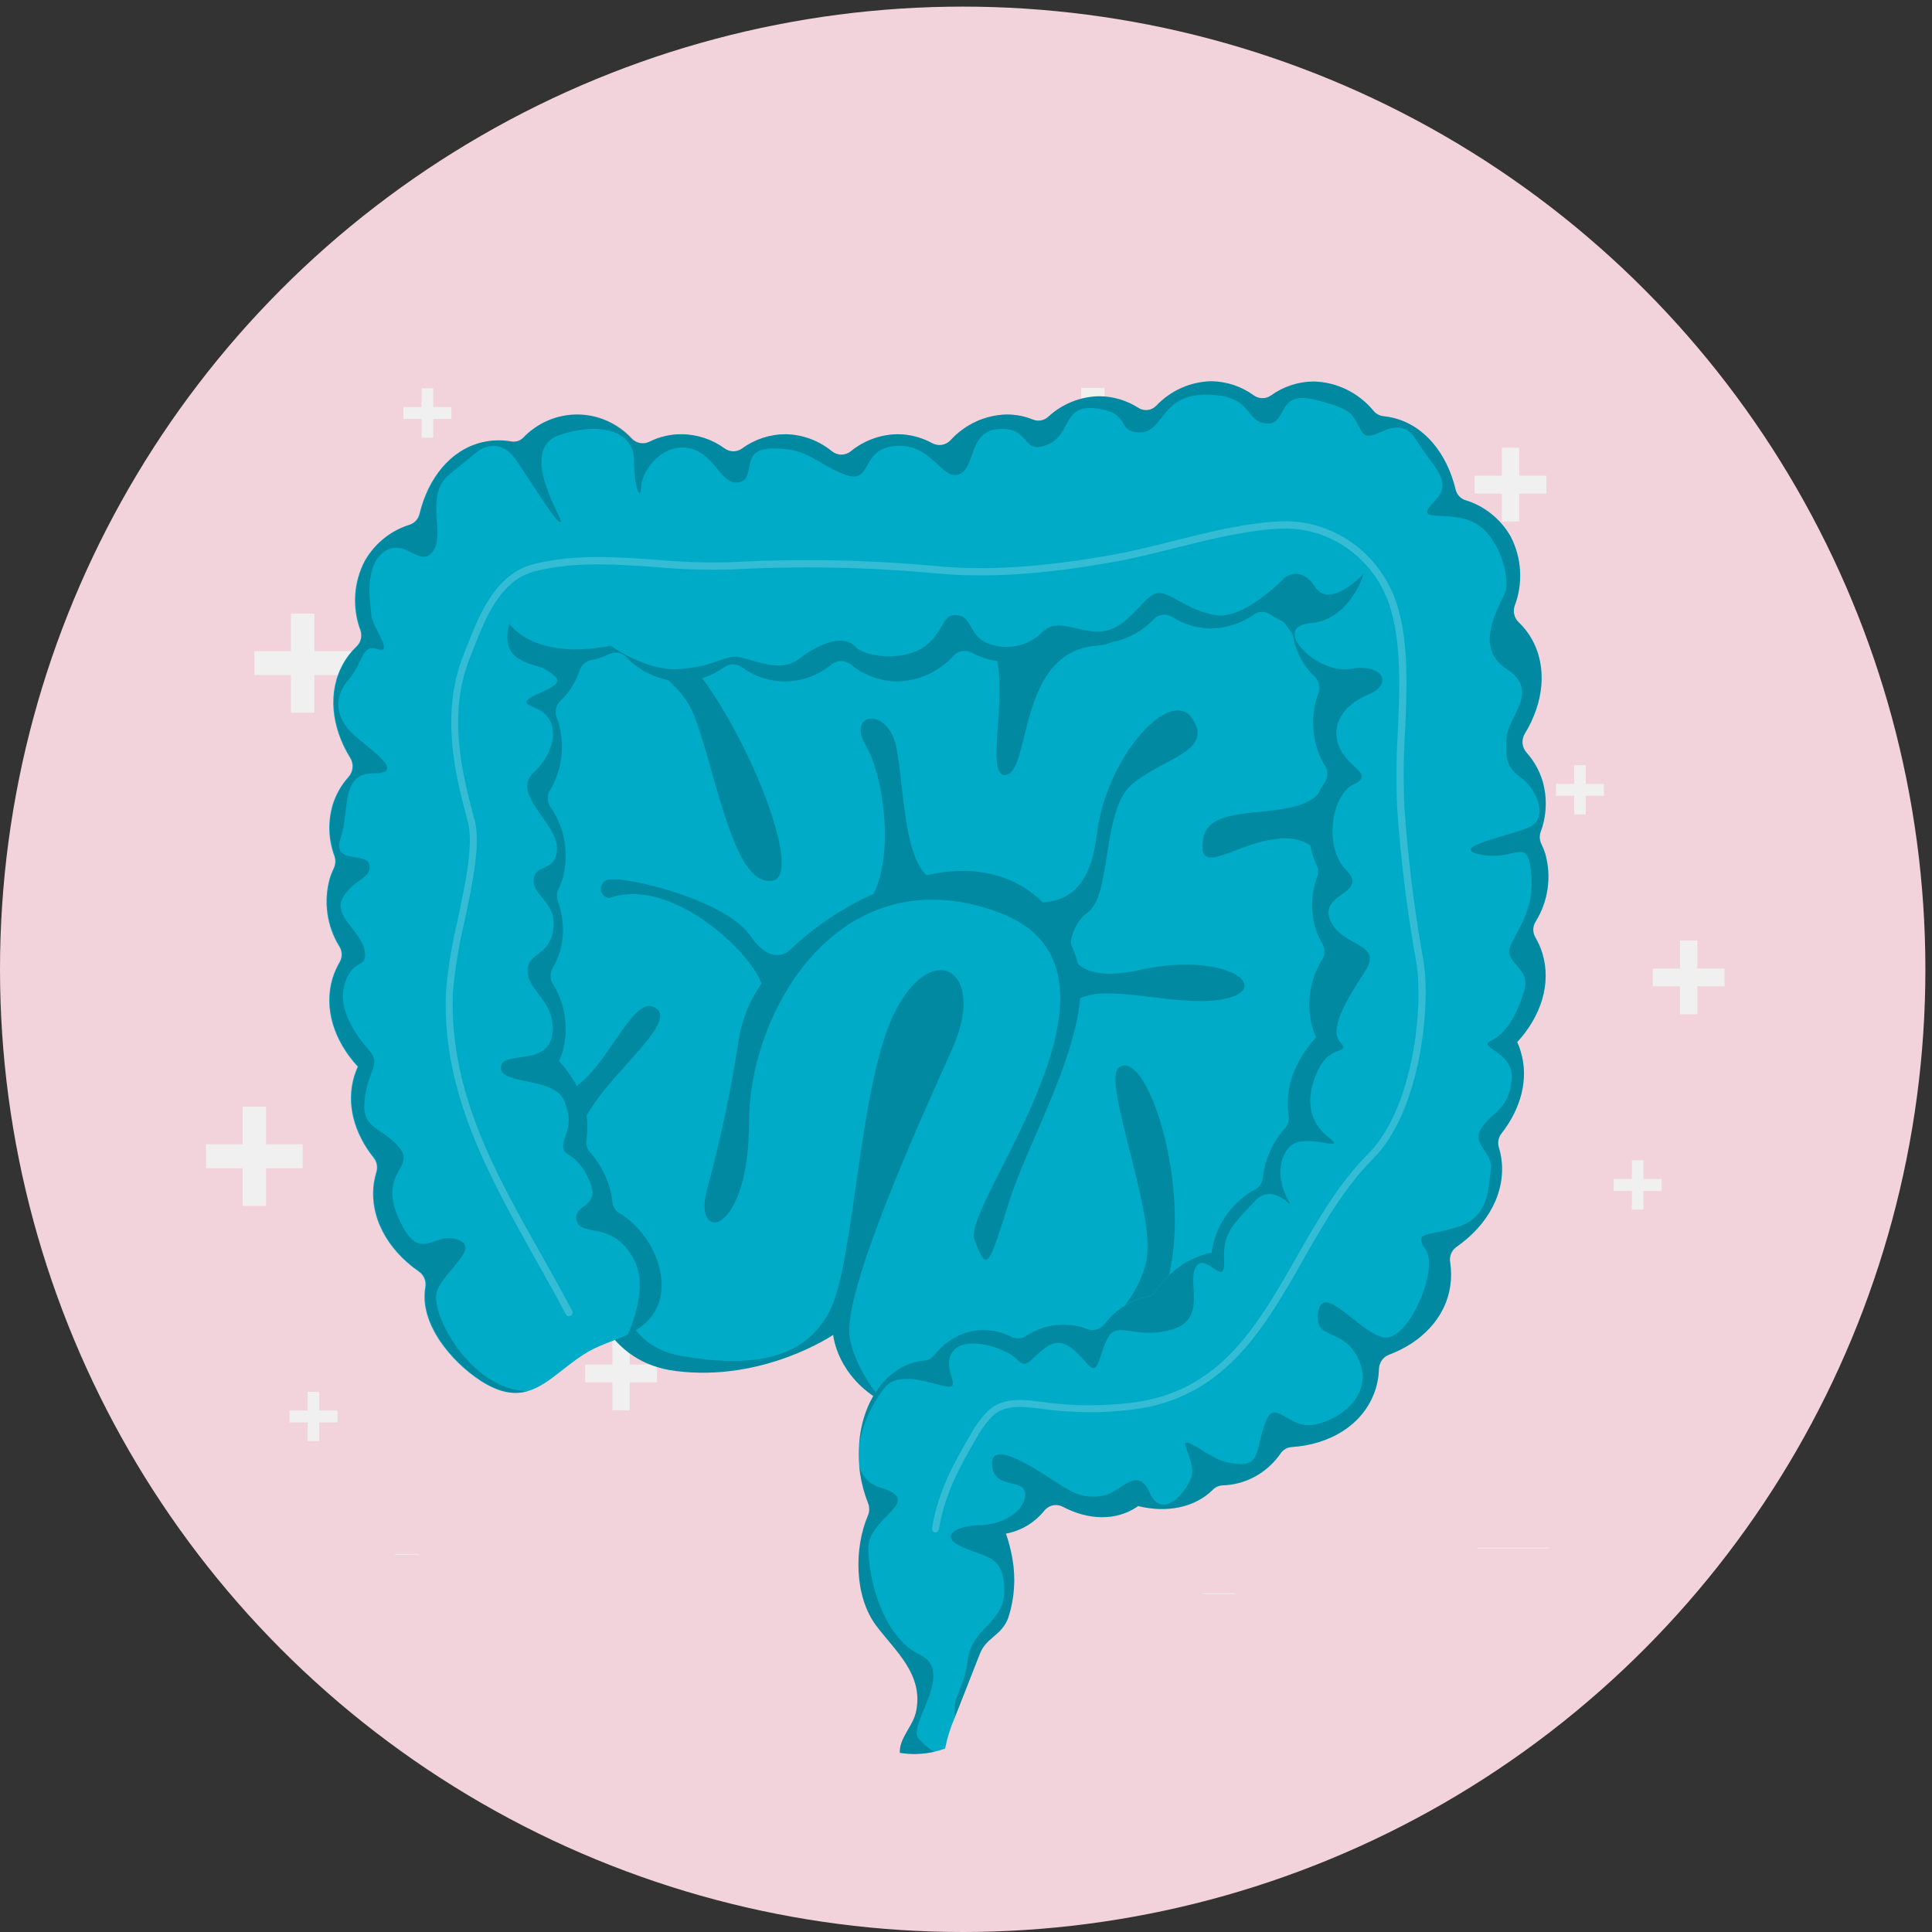 <svg width="225" height="225" viewBox="0 0 225 225" fill="none" xmlns="http://www.w3.org/2000/svg">
<rect x="0" y="0" width="225" height="225" fill="#333333" stroke="none"/>
<circle cx="112.115" cy="112.885" r="112.115" fill="#F3D3DB"/>
<path d="M143.851 185.543H140.1V185.654H143.851V185.543Z" fill="#EBEBEB"/>
<path d="M180.348 180.223H172.065V180.333H180.348V180.223Z" fill="#EBEBEB"/>
<path d="M48.753 180.969H46.02V181.08H48.753V180.969Z" fill="#EBEBEB"/>
<path d="M75.129 82.496C83.511 68.098 99.943 73.369 108.541 84.354C116.853 73.143 133.143 67.437 141.891 81.61C156.618 105.504 127.139 128.211 113.193 137.13C111.614 138.158 110.306 139.001 109.218 139.666C108.109 139.027 106.78 138.22 105.178 137.236C91.013 128.707 60.972 106.772 75.129 82.496Z" fill="#E0E0E0"/>
<path d="M94.155 120.877L87.27 84.211L81.474 111.027L75.755 91.969L72.596 99.155H55.378V97.896H71.806L75.975 88.423L81.284 106.111L87.353 78.014L94.241 114.702L99.666 89.801L104.039 107.396L109.365 86.49L115.455 104.094L120.104 81.347L126.828 113.217L133.635 84.699L137.916 102.759L142.094 92.173L145.388 97.896H161.271V99.155H144.688L142.297 95.001L137.623 106.847L133.63 90.001L126.755 118.811L120.125 87.376L115.757 108.731L109.546 90.763L104.022 112.428L99.744 95.205L94.155 120.877Z" fill="#F0F0F0"/>
<path d="M132.897 49.554H128.632V45.174H125.913V49.554H121.649V52.342H125.913V56.727H128.632V52.342H132.897V49.554Z" fill="#F0F0F0"/>
<path d="M40.871 75.834H36.607V71.449H33.888V75.834H29.623V78.622H33.888V83.002H36.607V78.622H40.871V75.834Z" fill="#F0F0F0"/>
<path d="M35.248 133.263H30.983V128.883H28.264V133.263H24V136.051H28.264V140.435H30.983V136.051H35.248V133.263Z" fill="#F0F0F0"/>
<path d="M156.014 61.466H153.899V59.289H152.548V61.466H150.429V62.849H152.548V65.025H153.899V62.849H156.014V61.466Z" fill="#F0F0F0"/>
<path d="M186.797 91.292H184.678V89.115H183.331V91.292H181.212V92.675H183.331V94.852H184.678V92.675H186.797V91.292Z" fill="#F0F0F0"/>
<path d="M193.513 137.308H191.394V135.131H190.047V137.308H187.928V138.691H190.047V140.867H191.394V138.691H193.513V137.308Z" fill="#F0F0F0"/>
<path d="M52.569 47.403H50.454V45.227H49.103V47.403H46.984V48.791H49.103V50.967H50.454V48.791H52.569V47.403Z" fill="#F0F0F0"/>
<path d="M39.305 164.268H37.186V162.092H35.835V164.268H33.72V165.656H35.835V167.828H37.186V165.656H39.305V164.268Z" fill="#F0F0F0"/>
<path d="M76.506 158.914H73.338V155.66H71.322V158.914H68.154V160.984H71.322V164.243H73.338V160.984H76.506V158.914Z" fill="#F0F0F0"/>
<path d="M200.838 112.791H197.669V109.537H195.65V112.791H192.481V114.861H195.65V118.12H197.669V114.861H200.838V112.791Z" fill="#F0F0F0"/>
<path d="M89.403 57.506H86.234V54.252H84.219V57.506H81.051V59.581H84.219V62.834H86.234V59.581H89.403V57.506Z" fill="#F0F0F0"/>
<path d="M180.094 55.406H176.926V52.152H174.906V55.406H171.738V57.481H174.906V60.735H176.926V57.481H180.094V55.406Z" fill="#F0F0F0"/>
<path d="M126.461 169.202H123.858V166.529H122.201V169.202H119.603V170.905H122.201V173.573H123.858V170.905H126.461V169.202Z" fill="#F0F0F0"/>
<path d="M72.496 68.477C73.927 62.248 70.171 56.007 64.107 54.537C58.042 53.067 51.966 56.925 50.535 63.153C49.103 69.382 52.859 75.623 58.924 77.094C64.988 78.564 71.065 74.706 72.496 68.477Z" fill="#EB7B8B"/>
<path opacity="0.8" d="M67.141 64.423H62.876V60.043H60.161V64.423H55.893V67.211H60.161V71.596H62.876V67.211H67.141V64.423Z" fill="white"/>
<path d="M56.716 73.635L56.444 81.175L60.648 74.987L56.716 73.635Z" fill="#EB7B8B"/>
<path d="M159.77 117.997C152.516 150.864 135.016 164.047 116.486 165.45C110.068 165.933 105.762 164.883 102.874 163.304C97.426 160.33 97.031 155.455 97.031 155.455C97.031 155.455 88.911 160.981 78.672 159.663C70.665 158.644 68.657 151.37 68.157 148.235C68.073 147.766 68.018 147.293 67.993 146.817C59.463 137.91 51.351 78.553 61.59 69.501C71.829 60.448 135.867 60.609 144.412 60.985C152.957 61.361 167.031 85.137 159.77 117.997Z" fill="#00ABC8"/>
<path opacity="0.2" d="M110.897 122.145C106.844 131.159 98.105 150.544 98.956 155.756C99.292 157.826 100.643 160.685 102.889 163.306C97.441 160.332 97.046 155.457 97.046 155.457C97.046 155.457 88.926 160.983 78.687 159.665C70.68 158.646 68.672 151.372 68.172 148.237L71.635 147.509C71.635 147.509 71.329 156.515 79.322 157.91C87.314 159.305 93.62 158.469 96.613 152.705C99.605 146.941 99.971 125.825 104.374 117.539C108.777 109.253 114.949 113.131 110.897 122.145Z" fill="black"/>
<path opacity="0.2" d="M67.359 133.426C66.718 128.014 79.098 119.774 76.538 117.536C73.979 115.298 71.203 123.5 67.195 126.451C63.188 129.402 63.516 124.074 63.516 124.074C62.591 127.631 68.001 138.837 67.359 133.426Z" fill="black"/>
<path opacity="0.2" d="M80.948 83.605C83.575 90.803 85.501 103.35 89.978 102.561C94.456 101.771 83.635 77.213 76.881 74.361H67.359C67.359 74.361 78.329 76.439 80.948 83.605Z" fill="black"/>
<path opacity="0.2" d="M132.665 112.968C128.792 113.819 126.606 113.298 125.531 112.24C125.494 112.079 125.456 111.918 125.411 111.765C125.211 111.12 124.974 110.488 124.702 109.872C124.766 109.158 124.976 108.466 125.318 107.841C125.66 107.216 126.127 106.673 126.688 106.246C129.494 104.238 128.27 94.396 131.814 91.353C135.359 88.31 141.419 87.521 138.859 83.688C136.3 79.856 128.822 88.203 127.755 97.064C127.053 102.943 124.77 104.836 121.456 105.096C118.344 102.031 113.777 100.582 107.889 101.931C105.15 99.271 105.247 91.016 104.359 86.9C103.367 82.301 98.516 82.945 100.867 86.9C102.844 90.242 104.173 99.332 101.732 104.1C98.142 105.707 94.84 107.923 91.963 110.654C91.963 110.654 89.971 112.723 87.411 109.021C84.852 105.319 76.098 102.889 72.262 102.437C71.793 102.384 71.32 102.384 70.851 102.437C70.594 102.48 70.362 102.62 70.2 102.829C70.037 103.038 69.956 103.302 69.972 103.569C69.988 103.836 70.1 104.087 70.285 104.274C70.471 104.462 70.718 104.572 70.978 104.583C78.023 102.038 87.344 110.715 88.68 114.547C87.333 116.451 86.433 118.65 86.053 120.971C85.144 126.917 83.898 132.803 82.322 138.6C80.672 144.962 87.232 143.866 87.232 130.713C87.232 117.56 97.904 99.501 116.255 106.231C134.606 112.961 111.986 140.194 113.479 144.333C114.971 148.472 115.188 147.307 117.538 139.888C119.464 133.756 125.15 123.791 125.8 116.249C129.367 114.494 137.815 117.56 142.964 116.249C148.113 114.938 142.695 110.776 132.665 112.968Z" fill="black"/>
<path opacity="0.2" d="M130.285 124.337C128.33 125.87 134.591 141.246 133.524 146.718C132.457 152.191 126.904 156.093 126.904 156.093L131.173 155.748C131.173 155.748 122.83 164.302 132.24 155.748C141.651 147.194 134.292 121.255 130.285 124.337Z" fill="black"/>
<path opacity="0.2" d="M161.076 96.092C160.203 95.21 154.308 91.117 154.308 91.117C152.487 96.536 140.994 92.612 140.128 97.64C139.263 102.668 144.263 97.64 149.733 97.64C155.203 97.64 155.703 104.538 155.703 104.538C155.703 104.538 161.949 96.966 161.076 96.092Z" fill="black"/>
<path opacity="0.2" d="M117.143 90.259C120.128 89.738 118.442 75.972 127.666 75.197C136.89 74.423 121.293 62.727 121.293 62.727L114.449 74.408C118.77 76.431 114.151 90.78 117.143 90.259Z" fill="black"/>
<path d="M176.695 121.362C176.858 121.713 176.993 122.077 177.098 122.45C178.091 125.67 177.098 129.142 174.859 132.008C174.682 132.231 174.561 132.495 174.508 132.778C174.455 133.06 174.47 133.351 174.553 133.626C174.673 134.001 174.762 134.385 174.822 134.775C175.449 138.746 173.329 142.647 169.598 145.23C169.321 145.43 169.107 145.708 168.981 146.031C168.855 146.353 168.823 146.706 168.889 147.047C169.027 147.961 169.027 148.892 168.889 149.806C168.337 153.478 165.553 156.352 161.74 157.778C161.41 157.906 161.125 158.132 160.921 158.427C160.716 158.722 160.601 159.072 160.59 159.433C160.563 160.422 160.366 161.398 160.008 162.315C158.568 166.018 154.837 168.24 150.411 168.524C150.141 168.545 149.879 168.631 149.647 168.775C149.415 168.918 149.22 169.116 149.075 169.352C149.001 169.452 148.934 169.566 148.844 169.666C148.066 170.672 147.083 171.491 145.964 172.064C144.845 172.638 143.617 172.952 142.367 172.985C141.939 173.011 141.536 173.196 141.232 173.506C139.135 175.583 135.874 176.22 132.538 175.392L132.396 175.499C129.941 177.147 126.747 177.032 123.822 175.499C123.476 175.301 123.075 175.23 122.684 175.297C122.294 175.363 121.937 175.565 121.672 175.867C120.534 177.307 118.928 178.279 117.15 178.603C117.478 179.543 117.727 180.51 117.896 181.493C118.305 183.775 118.151 186.125 117.448 188.33C116.657 190.538 114.889 190.63 114.12 192.584L112.21 197.451C111.889 198.272 111.568 199.076 111.247 199.889C111.247 199.966 111.187 200.058 111.15 200.134C110.665 201.258 110.302 202.432 110.068 203.637C109.643 203.79 109.209 203.918 108.769 204.02C107.464 204.311 106.118 204.35 104.799 204.135C104.724 202.418 106.292 201.069 106.672 199.421C107.65 195.006 104.224 192.247 102.023 189.288C99.493 185.87 99.463 180.313 101.083 176.496C101.182 176.262 101.234 176.011 101.234 175.756C101.234 175.501 101.182 175.249 101.083 175.016C100.672 173.967 100.374 172.874 100.195 171.759C100.127 171.337 100.083 170.916 100.045 170.502C99.99 169.757 99.99 169.008 100.045 168.263C100.381 163.228 103.187 159.135 107.172 158.475C107.327 158.444 107.485 158.424 107.642 158.414C107.867 158.398 108.086 158.335 108.286 158.23C108.486 158.124 108.663 157.979 108.807 157.801C109.951 156.301 111.593 155.287 113.419 154.95C114.918 154.719 116.45 154.968 117.807 155.662C118.092 155.798 118.406 155.854 118.719 155.826C119.032 155.798 119.333 155.686 119.59 155.501L119.687 155.432C120.725 154.782 121.894 154.384 123.105 154.269C124.316 154.155 125.536 154.327 126.672 154.773C127.036 154.895 127.427 154.895 127.79 154.774C128.154 154.653 128.47 154.416 128.695 154.099C129.906 152.507 131.637 151.418 133.568 151.033C133.799 150.981 134.018 150.883 134.211 150.743C134.405 150.604 134.569 150.426 134.695 150.22C136.202 147.957 138.51 146.387 141.128 145.844C141.128 145.706 141.128 145.575 141.165 145.445C141.434 143.96 142.031 142.558 142.909 141.346C143.787 140.134 144.924 139.145 146.232 138.455C146.459 138.324 146.651 138.14 146.794 137.917C146.937 137.694 147.026 137.44 147.053 137.175C147.305 135 148.216 132.962 149.658 131.349C149.83 131.148 149.956 130.911 150.028 130.654C150.101 130.397 150.117 130.126 150.075 129.862C149.583 126.704 150.822 123.424 153.27 120.772C153.112 120.42 152.975 120.059 152.859 119.691C152.484 118.356 152.392 116.953 152.589 115.578C152.786 114.203 153.267 112.887 154.001 111.719C154.158 111.445 154.242 111.133 154.242 110.815C154.242 110.497 154.158 110.184 154.001 109.91C153.658 109.337 153.387 108.722 153.195 108.079C152.614 106.128 152.688 104.033 153.404 102.131C153.485 101.901 153.519 101.657 153.505 101.413C153.491 101.169 153.429 100.931 153.322 100.713C153.133 100.333 152.976 99.938 152.852 99.532C152.46 98.106 152.386 96.606 152.637 95.146C152.888 93.687 153.456 92.304 154.299 91.101C154.482 90.815 154.579 90.481 154.579 90.139C154.579 89.797 154.482 89.463 154.299 89.177C154.215 89.054 154.14 88.932 154.076 88.809C153.422 87.573 153.037 86.205 152.947 84.802C152.856 83.398 153.063 81.99 153.553 80.677C153.664 80.35 153.679 79.998 153.596 79.663C153.514 79.328 153.338 79.025 153.09 78.791C152.482 78.219 151.964 77.555 151.553 76.821C151.04 75.902 150.696 74.894 150.538 73.847C150.173 73.349 149.859 72.935 149.493 72.429C148.961 72.187 148.449 71.9 147.964 71.571C147.674 71.369 147.332 71.261 146.982 71.261C146.632 71.261 146.29 71.369 146.001 71.571C144.546 72.613 142.819 73.179 141.046 73.195C139.437 73.185 137.864 72.716 136.501 71.839C136.179 71.632 135.799 71.542 135.421 71.584C135.043 71.626 134.69 71.796 134.419 72.069C132.729 73.858 130.419 74.888 127.993 74.936C126.949 74.93 125.915 74.73 124.941 74.345C124.65 74.225 124.333 74.189 124.023 74.242C123.714 74.295 123.425 74.434 123.187 74.644C121.551 76.172 119.428 77.034 117.217 77.066C115.817 77.054 114.44 76.696 113.202 76.024C112.862 75.833 112.47 75.761 112.086 75.819C111.702 75.877 111.347 76.062 111.075 76.346C110.231 77.275 109.213 78.021 108.082 78.538C106.951 79.056 105.731 79.335 104.493 79.358C102.521 79.338 100.611 78.642 99.068 77.381C98.748 77.123 98.354 76.983 97.948 76.983C97.542 76.983 97.148 77.123 96.829 77.381C95.363 78.605 93.544 79.298 91.656 79.354C89.767 79.409 87.913 78.823 86.381 77.687C86.085 77.478 85.733 77.365 85.374 77.365C85.014 77.365 84.662 77.478 84.366 77.687C82.896 78.76 81.14 79.344 79.336 79.358C76.922 79.312 74.623 78.294 72.933 76.522C72.675 76.263 72.345 76.092 71.989 76.03C71.633 75.969 71.268 76.02 70.941 76.177C70.266 76.512 69.551 76.751 68.814 76.89C68.508 76.951 68.224 77.096 67.991 77.309C67.759 77.522 67.587 77.796 67.493 78.101C67.314 78.633 67.087 79.146 66.814 79.634C66.401 80.365 65.886 81.028 65.284 81.604C65.034 81.838 64.857 82.142 64.772 82.478C64.687 82.814 64.699 83.168 64.806 83.497C65.301 84.808 65.511 86.215 65.422 87.618C65.333 89.021 64.947 90.388 64.291 91.622C64.224 91.752 64.15 91.867 64.075 91.99C63.889 92.276 63.79 92.612 63.79 92.956C63.79 93.299 63.889 93.635 64.075 93.921C64.919 95.124 65.487 96.507 65.736 97.968C65.985 99.428 65.91 100.927 65.515 102.353C65.386 102.757 65.229 103.152 65.045 103.533C64.94 103.753 64.879 103.993 64.865 104.238C64.85 104.482 64.884 104.728 64.963 104.959C65.673 106.86 65.749 108.949 65.18 110.899C64.98 111.543 64.707 112.161 64.366 112.739C64.205 113.011 64.119 113.324 64.119 113.643C64.119 113.962 64.205 114.275 64.366 114.548C65.098 115.712 65.58 117.023 65.778 118.394C65.976 119.765 65.887 121.164 65.515 122.496C65.402 122.863 65.265 123.221 65.105 123.569C67.553 126.221 68.791 129.51 68.306 132.66C68.254 132.931 68.264 133.21 68.335 133.476C68.407 133.742 68.537 133.988 68.717 134.193C70.157 135.804 71.071 137.839 71.329 140.011C71.354 140.276 71.441 140.532 71.583 140.756C71.725 140.98 71.916 141.166 72.142 141.298C76.62 143.904 79.515 151.577 74.15 154.85C73.814 155.057 73.478 155.233 73.127 155.409C72.045 155.923 70.888 156.306 69.806 156.774C66.388 158.215 64.239 161.242 61.388 162.032C59.858 162.453 58.127 162.223 55.888 160.759C52.575 158.575 48.791 154.175 49.523 149.906C49.583 149.561 49.544 149.207 49.412 148.884C49.279 148.562 49.059 148.286 48.776 148.089C45.045 145.514 42.926 141.597 43.552 137.634C43.623 137.249 43.712 136.868 43.821 136.492C43.905 136.218 43.922 135.926 43.871 135.643C43.821 135.36 43.703 135.094 43.53 134.867C41.224 132.001 40.261 128.536 41.246 125.302C41.364 124.934 41.502 124.573 41.657 124.221C38.888 121.224 37.649 117.414 38.724 113.904C38.924 113.264 39.194 112.649 39.53 112.072C39.693 111.8 39.779 111.487 39.779 111.168C39.779 110.848 39.693 110.535 39.53 110.263C38.801 109.099 38.322 107.788 38.125 106.419C37.928 105.05 38.018 103.653 38.388 102.322C38.511 101.91 38.669 101.51 38.858 101.126C38.964 100.908 39.025 100.67 39.039 100.426C39.053 100.182 39.02 99.938 38.941 99.709C38.228 97.805 38.152 95.713 38.724 93.76C39.095 92.545 39.724 91.429 40.567 90.495C40.836 90.202 41.004 89.826 41.043 89.425C41.082 89.025 40.991 88.622 40.784 88.28C38.545 84.678 38.12 80.546 39.963 77.273C40.373 76.544 40.889 75.882 41.493 75.311C41.743 75.076 41.921 74.771 42.005 74.433C42.088 74.095 42.074 73.74 41.963 73.41C41.473 72.099 41.267 70.694 41.357 69.293C41.447 67.891 41.832 66.527 42.485 65.293C43.652 63.273 45.517 61.778 47.709 61.108C47.981 61.016 48.227 60.855 48.424 60.641C48.621 60.427 48.762 60.166 48.836 59.882C49.843 55.658 52.47 52.393 56.105 51.519C57.218 51.25 58.373 51.214 59.5 51.412C59.75 51.459 60.007 51.446 60.251 51.373C60.495 51.3 60.718 51.169 60.903 50.99C61.732 50.121 62.724 49.432 63.818 48.966C64.912 48.5 66.087 48.266 67.272 48.277C68.457 48.288 69.627 48.545 70.713 49.033C71.798 49.52 72.777 50.228 73.59 51.113C73.853 51.372 74.186 51.543 74.546 51.604C74.906 51.664 75.275 51.61 75.605 51.45C76.777 50.859 78.068 50.557 79.374 50.569C81.177 50.58 82.933 51.161 84.403 52.232C84.699 52.445 85.05 52.559 85.411 52.559C85.772 52.559 86.123 52.445 86.418 52.232C87.889 51.16 89.645 50.579 91.448 50.569C93.417 50.592 95.322 51.284 96.866 52.539C97.183 52.803 97.578 52.947 97.986 52.947C98.393 52.947 98.788 52.803 99.105 52.539C100.653 51.287 102.56 50.594 104.53 50.569C105.931 50.572 107.309 50.928 108.545 51.603C108.886 51.795 109.279 51.868 109.664 51.811C110.048 51.755 110.405 51.571 110.68 51.289C111.523 50.359 112.539 49.613 113.669 49.094C114.798 48.575 116.017 48.295 117.254 48.269C118.299 48.27 119.335 48.472 120.307 48.867C120.599 48.984 120.917 49.017 121.226 48.962C121.536 48.906 121.824 48.765 122.06 48.553C123.7 47.033 125.822 46.178 128.031 46.146C129.635 46.158 131.205 46.625 132.568 47.495C132.89 47.704 133.271 47.794 133.649 47.751C134.028 47.708 134.381 47.534 134.65 47.258C136.344 45.471 138.656 44.444 141.083 44.398C142.852 44.423 144.571 44.998 146.016 46.046C146.311 46.259 146.663 46.373 147.023 46.373C147.384 46.373 147.736 46.259 148.031 46.046C149.483 45.006 151.208 44.442 152.979 44.429C154.314 44.459 155.628 44.78 156.833 45.371C158.039 45.962 159.108 46.808 159.971 47.855C160.257 48.204 160.664 48.424 161.105 48.468C161.487 48.506 161.866 48.57 162.24 48.66C165.882 49.534 168.516 52.799 169.523 57.023C169.592 57.306 169.73 57.568 169.925 57.781C170.119 57.994 170.364 58.153 170.635 58.241C172.843 58.907 174.725 60.404 175.904 62.434C176.557 63.673 176.939 65.043 177.023 66.449C177.106 67.855 176.89 69.263 176.389 70.574C176.282 70.903 176.27 71.257 176.355 71.594C176.439 71.93 176.617 72.233 176.867 72.467C177.469 73.043 177.984 73.707 178.397 74.437C180.232 77.71 179.785 81.834 177.576 85.444C177.367 85.786 177.276 86.189 177.315 86.59C177.354 86.991 177.522 87.367 177.792 87.659C178.63 88.597 179.259 89.712 179.635 90.924C180.209 92.876 180.136 94.968 179.426 96.872C179.344 97.102 179.308 97.346 179.322 97.59C179.336 97.834 179.4 98.073 179.509 98.29C179.694 98.674 179.851 99.071 179.979 99.478C180.34 100.803 180.423 102.191 180.222 103.551C180.021 104.91 179.542 106.211 178.814 107.366C178.651 107.638 178.565 107.951 178.565 108.27C178.565 108.59 178.651 108.903 178.814 109.175C179.151 109.752 179.421 110.366 179.62 111.007C180.703 114.555 179.456 118.365 176.695 121.362Z" fill="#00ABC8"/>
<g opacity="0.2">
<path d="M108.957 178.474H108.897C108.843 178.465 108.79 178.446 108.743 178.417C108.696 178.387 108.655 178.349 108.623 178.303C108.59 178.258 108.566 178.206 108.553 178.151C108.54 178.096 108.538 178.039 108.546 177.983C109.188 173.813 111.114 170.318 113.024 167.084C113.594 166.01 114.324 165.035 115.188 164.194C116.935 162.661 119.338 162.998 121.457 163.282C121.95 163.351 122.435 163.412 122.89 163.45C126.193 163.796 129.524 163.717 132.808 163.213C142.33 161.595 146.532 154.229 150.987 146.419C153.405 142.188 155.905 137.811 159.33 134.37C164.718 129.004 165.823 116.848 164.905 111.858C163.851 105.99 163.121 100.066 162.718 94.114C162.581 91.192 162.604 88.264 162.786 85.345C163.009 80.355 163.233 75.189 161.942 70.874C161.102 68.069 159.375 65.632 157.036 63.947C154.697 62.262 151.878 61.425 149.024 61.568C145.062 61.768 140.927 62.802 136.927 63.806C134.517 64.412 132.024 65.033 129.614 65.462C121.345 66.926 114.987 67.332 108.994 66.773C101.132 66.043 93.229 65.89 85.345 66.313C82.357 66.405 79.367 66.315 76.389 66.045C71.755 65.715 66.964 65.37 62.367 66.512C58.278 67.532 56.569 71.878 55.061 75.764L54.703 76.668C52.076 83.291 53.889 90.212 55.083 94.796L55.292 95.562C55.994 98.299 55.031 102.867 54.098 107.29C53.456 109.97 53.007 112.696 52.755 115.445C52.21 126.942 57.71 136.684 63.031 146.105C64.233 148.243 65.479 150.458 66.636 152.65C66.662 152.701 66.678 152.756 66.683 152.813C66.688 152.869 66.683 152.927 66.666 152.981C66.65 153.035 66.623 153.086 66.588 153.13C66.553 153.174 66.509 153.21 66.46 153.237C66.411 153.264 66.358 153.28 66.302 153.285C66.247 153.291 66.192 153.285 66.139 153.268C66.086 153.251 66.036 153.224 65.993 153.188C65.951 153.152 65.915 153.107 65.889 153.057C64.748 150.872 63.501 148.672 62.3 146.534C56.986 137.022 51.389 127.142 51.942 115.414C52.194 112.616 52.651 109.841 53.307 107.113C54.218 102.79 55.158 98.322 54.501 95.792L54.3 95.026C53.143 90.618 51.218 83.237 53.949 76.354L54.307 75.45C55.8 71.617 57.681 66.811 62.195 65.684C66.912 64.512 71.77 64.856 76.472 65.194C79.409 65.463 82.36 65.553 85.308 65.462C93.234 65.038 101.179 65.194 109.084 65.93C114.994 66.474 121.285 66.075 129.479 64.627C131.86 64.205 134.338 63.584 136.733 62.979C140.771 61.967 144.942 60.917 148.994 60.718C152.025 60.568 155.019 61.454 157.508 63.237C159.996 65.021 161.839 67.601 162.748 70.575C164.084 75.036 163.853 80.278 163.629 85.345C163.444 88.231 163.421 91.125 163.562 94.014C163.963 99.927 164.688 105.813 165.733 111.643C166.681 116.786 165.524 129.326 159.927 134.937C156.577 138.286 154.106 142.602 151.718 146.802C147.36 154.467 142.86 162.324 132.95 164.002C129.6 164.519 126.2 164.604 122.83 164.255C122.36 164.217 121.867 164.148 121.338 164.079C119.293 163.811 117.173 163.527 115.718 164.799C114.922 165.579 114.25 166.481 113.726 167.474C111.852 170.632 109.994 174.051 109.352 178.06C109.346 178.166 109.302 178.266 109.229 178.342C109.157 178.418 109.06 178.465 108.957 178.474Z" fill="white"/>
</g>
<path opacity="0.2" d="M108.755 204.021C107.45 204.312 106.104 204.351 104.785 204.136C104.71 202.419 106.277 201.07 106.658 199.422C107.635 195.007 104.21 192.247 102.008 189.289C99.479 185.87 99.449 180.313 101.068 176.496C101.168 176.263 101.219 176.011 101.219 175.756C101.219 175.502 101.168 175.25 101.068 175.017C100.658 173.967 100.36 172.875 100.18 171.759C100.113 171.337 100.068 170.916 100.031 170.502C100.144 171.161 100.442 171.772 100.889 172.26C101.336 172.748 101.912 173.09 102.546 173.246C107.815 174.863 101.128 176.619 101.128 180.267C101.128 183.916 102.829 190.645 107.098 192.684C111.367 194.723 105.591 200.878 106.986 202.488C107.513 203.071 108.107 203.586 108.755 204.021Z" fill="black"/>
<path opacity="0.2" d="M155.927 86.892C156.934 89.514 160.203 90.119 157.643 91.346C155.083 92.572 154.083 98.574 156.792 101.348C159.501 104.123 153.509 103.978 154.934 107.197C156.36 110.416 161.195 109.711 158.919 113.206C156.643 116.701 154.792 119.913 156.069 121.369C157.345 122.826 155.076 121.599 153.651 124.336C152.225 127.072 151.949 130.245 154.651 132.384C157.352 134.522 151.807 131.617 150.098 133.648C148.389 135.68 149.24 138.408 150.098 139.903C150.957 141.398 148.389 137.389 146.113 139.903C143.837 142.417 142.382 143.406 142.554 146.801C142.725 150.197 140.419 145.736 139.285 147.522C138.151 149.308 140.703 153.654 136.442 154.857C132.18 156.061 130.18 153.746 129.039 155.769C127.897 157.793 128.039 160.414 126.621 158.835C125.203 157.256 123.777 155.478 121.777 156.934C119.777 158.391 119.65 159.564 118.367 158.253C117.083 156.942 112.397 155.478 110.971 157.379C109.546 159.28 112.135 161.763 110.27 161.472C108.404 161.181 104.979 159.61 103.143 161.472C101.549 163.43 100.481 165.781 100.046 168.294C100.382 163.258 103.188 159.165 107.173 158.506C107.328 158.475 107.485 158.454 107.643 158.444C107.867 158.428 108.086 158.366 108.286 158.26C108.486 158.155 108.663 158.009 108.807 157.831C109.952 156.332 111.593 155.317 113.419 154.98C114.918 154.749 116.45 154.998 117.807 155.693C118.092 155.828 118.407 155.885 118.72 155.856C119.033 155.828 119.333 155.716 119.591 155.532L119.688 155.463C120.726 154.812 121.895 154.414 123.106 154.3C124.317 154.185 125.537 154.358 126.673 154.804C127.036 154.925 127.428 154.926 127.791 154.804C128.154 154.683 128.471 154.447 128.695 154.129C129.906 152.537 131.637 151.448 133.568 151.063C133.799 151.012 134.018 150.913 134.212 150.774C134.405 150.634 134.57 150.456 134.695 150.251C136.203 147.987 138.511 146.417 141.128 145.874C141.128 145.736 141.128 145.606 141.165 145.475C141.435 143.99 142.031 142.588 142.909 141.376C143.788 140.165 144.925 139.176 146.233 138.485C146.459 138.354 146.652 138.17 146.794 137.947C146.937 137.725 147.026 137.47 147.054 137.205C147.305 135.031 148.216 132.993 149.658 131.38C149.83 131.179 149.957 130.941 150.029 130.684C150.101 130.427 150.117 130.157 150.076 129.893C149.583 126.735 150.822 123.454 153.27 120.802C153.112 120.451 152.975 120.09 152.86 119.721C152.48 118.381 152.385 116.973 152.582 115.593C152.779 114.212 153.263 112.891 154.001 111.719C154.159 111.445 154.242 111.133 154.242 110.815C154.242 110.496 154.159 110.184 154.001 109.91C153.658 109.337 153.387 108.722 153.195 108.078C152.614 106.128 152.688 104.033 153.404 102.13C153.485 101.901 153.52 101.656 153.506 101.413C153.492 101.169 153.429 100.93 153.322 100.712C153.134 100.333 152.976 99.938 152.852 99.532C152.46 98.105 152.387 96.606 152.637 95.146C152.888 93.686 153.456 92.303 154.3 91.1C154.482 90.815 154.579 90.48 154.579 90.139C154.579 89.797 154.482 89.463 154.3 89.177C154.215 89.054 154.141 88.931 154.076 88.809C153.422 87.572 153.037 86.205 152.947 84.801C152.857 83.397 153.064 81.99 153.554 80.676C153.664 80.35 153.679 79.997 153.597 79.662C153.515 79.327 153.339 79.024 153.091 78.791C152.483 78.219 151.964 77.555 151.554 76.821C151.04 75.902 150.696 74.894 150.539 73.847C150.173 73.349 149.86 72.935 149.494 72.429C148.962 72.187 148.45 71.9 147.964 71.57C147.675 71.368 147.333 71.26 146.983 71.26C146.633 71.26 146.291 71.368 146.001 71.57C144.547 72.612 142.82 73.179 141.046 73.195C139.438 73.185 137.864 72.715 136.501 71.839C136.179 71.632 135.799 71.542 135.421 71.584C135.044 71.625 134.691 71.796 134.419 72.069C132.73 73.858 130.42 74.888 127.994 74.935C126.95 74.93 125.916 74.73 124.941 74.345C124.651 74.225 124.333 74.189 124.024 74.242C123.714 74.295 123.425 74.434 123.188 74.644C121.552 76.172 119.429 77.033 117.218 77.066C115.817 77.053 114.44 76.696 113.203 76.024C112.862 75.832 112.47 75.76 112.087 75.819C111.703 75.877 111.348 76.062 111.076 76.346C110.231 77.275 109.213 78.02 108.082 78.538C106.952 79.055 105.731 79.334 104.494 79.358C102.521 79.338 100.612 78.642 99.068 77.38C98.749 77.123 98.355 76.983 97.949 76.983C97.543 76.983 97.149 77.123 96.829 77.38C95.363 78.605 93.545 79.298 91.656 79.354C89.767 79.409 87.913 78.823 86.382 77.687C86.085 77.477 85.734 77.365 85.374 77.365C85.014 77.365 84.663 77.477 84.367 77.687C82.896 78.76 81.141 79.344 79.337 79.358C76.923 79.312 74.623 78.293 72.934 76.522C72.675 76.263 72.346 76.092 71.99 76.03C71.634 75.968 71.268 76.02 70.941 76.177C70.266 76.511 69.551 76.751 68.814 76.89C68.508 76.951 68.224 77.096 67.992 77.309C67.759 77.522 67.587 77.796 67.493 78.101C67.315 78.633 67.088 79.146 66.814 79.634C66.402 80.365 65.886 81.028 65.284 81.604C65.035 81.838 64.857 82.141 64.772 82.478C64.687 82.814 64.7 83.168 64.807 83.497C65.301 84.808 65.511 86.215 65.422 87.618C65.333 89.021 64.948 90.387 64.292 91.622C64.225 91.752 64.15 91.867 64.075 91.99C63.89 92.276 63.791 92.612 63.791 92.955C63.791 93.299 63.89 93.635 64.075 93.921C64.919 95.124 65.487 96.507 65.736 97.967C65.986 99.427 65.91 100.927 65.516 102.353C65.387 102.757 65.23 103.152 65.046 103.533C64.94 103.753 64.879 103.993 64.865 104.237C64.851 104.482 64.884 104.727 64.963 104.959C65.674 106.86 65.75 108.949 65.18 110.899C64.981 111.543 64.708 112.161 64.367 112.739C64.205 113.011 64.12 113.324 64.12 113.643C64.12 113.962 64.205 114.275 64.367 114.547C65.099 115.712 65.58 117.023 65.778 118.394C65.977 119.765 65.887 121.164 65.516 122.496C65.402 122.863 65.265 123.221 65.105 123.569C67.553 126.221 68.792 129.509 68.307 132.66C68.255 132.93 68.265 133.21 68.336 133.476C68.407 133.742 68.538 133.987 68.717 134.193C70.158 135.804 71.071 137.839 71.329 140.01C71.355 140.276 71.442 140.532 71.583 140.756C71.725 140.98 71.917 141.166 72.143 141.298C76.62 143.904 79.516 151.577 74.15 154.85C73.814 155.057 73.478 155.233 73.128 155.409C74.269 152.703 75.165 149.277 73.874 146.794C71.456 141.988 67.613 144.172 67.157 142.134C66.702 140.095 70.143 140.769 68.575 137.358C67.008 133.947 65.456 134.829 65.59 133.365C65.725 131.901 66.867 131.165 65.732 128.252C64.598 125.34 58.329 126.428 58.329 124.343C58.329 122.258 63.74 124.297 64.299 120.511C64.859 116.724 61.59 115.575 61.449 113.221C61.307 110.868 63.993 111.466 64.434 108.232C64.874 104.997 62.008 104.399 62.15 102.437C62.292 100.475 64.859 101.67 64.859 98.742C64.859 95.814 59.456 92.457 62.15 89.966C64.844 87.475 65.434 83.535 62.15 82.362C58.866 81.19 66.568 80.324 64.575 78.714C62.583 77.104 62.583 77.948 60.449 76.744C58.314 75.541 59.322 72.628 59.322 72.628C59.322 72.628 62.008 76.959 71.12 75.204C71.12 75.204 75.247 78.162 78.949 77.924C82.65 77.687 83.501 76.805 85.21 76.507C86.919 76.208 90.471 78.714 93.031 76.744C95.591 74.774 98.299 73.9 99.576 75.28C100.852 76.66 105.412 76.966 107.688 75.28C109.964 73.594 109.688 71.448 111.419 71.632C113.15 71.816 112.844 73.763 114.688 74.774C115.791 75.3 117.024 75.47 118.223 75.26C119.423 75.051 120.532 74.472 121.404 73.602C123.262 71.701 125.964 74.038 128.807 73.456C131.65 72.873 133.359 69.064 134.927 69.064C136.494 69.064 138.128 70.988 141.471 71.632C144.815 72.275 149.576 67.316 149.576 67.316C149.576 67.316 151.434 65.707 153.136 68.336C154.837 70.965 158.591 67.063 158.822 66.803C158.733 67.125 157.121 72.214 152.569 72.59C147.874 72.981 153.419 78.584 157.27 77.894C161.121 77.204 162.24 79.703 159.397 80.868C156.554 82.033 154.934 84.271 155.927 86.892Z" fill="black"/>
<path opacity="0.2" d="M176.696 121.362C176.859 121.713 176.994 122.077 177.099 122.45C178.091 125.67 177.099 129.142 174.86 132.008C174.683 132.231 174.562 132.495 174.509 132.778C174.455 133.06 174.471 133.351 174.554 133.626C174.673 134.001 174.763 134.385 174.823 134.775C175.449 138.746 173.33 142.647 169.599 145.23C169.322 145.43 169.107 145.708 168.982 146.031C168.856 146.353 168.824 146.706 168.89 147.047C169.028 147.961 169.028 148.892 168.89 149.806C168.337 153.478 165.554 156.352 161.74 157.778C161.411 157.906 161.126 158.132 160.922 158.427C160.717 158.722 160.602 159.072 160.591 159.433C160.564 160.422 160.367 161.398 160.009 162.315C158.569 166.018 154.837 168.24 150.412 168.524C150.142 168.545 149.88 168.631 149.648 168.775C149.416 168.918 149.22 169.116 149.076 169.352C149.001 169.452 148.934 169.566 148.845 169.666C148.067 170.672 147.084 171.491 145.965 172.064C144.845 172.638 143.617 172.952 142.367 172.985C141.94 173.011 141.536 173.196 141.233 173.506C139.136 175.583 135.874 176.22 132.539 175.392L132.397 175.499C129.942 177.147 126.748 177.032 123.822 175.499C123.476 175.301 123.075 175.23 122.685 175.297C122.294 175.363 121.938 175.565 121.673 175.867C120.534 177.307 118.929 178.279 117.15 178.603C117.478 179.543 117.728 180.51 117.897 181.493C118.306 183.775 118.152 186.125 117.449 188.33C116.658 190.538 114.889 190.63 114.121 192.584L112.21 197.451C111.889 198.272 111.568 199.076 111.247 199.889C110.755 197.95 112.307 196.601 112.688 193.42C113.173 189.388 117.061 189.104 116.964 185.088C116.867 181.072 114.822 181.439 111.979 180.121C109.136 178.803 111.695 177.638 113.971 177.638C116.247 177.638 119.24 176.319 119.382 174.135C119.524 171.95 115.651 173.69 115.531 170.502C115.412 167.313 121.651 171.789 123.509 172.954C125.367 174.119 126.636 174.572 128.621 174.135C130.606 173.698 132.471 170.624 133.889 173.836C135.307 177.047 138.024 173.989 138.733 172.081C139.442 170.172 136.74 167.121 138.875 168.248C141.009 169.375 141.718 170.325 144.285 170.494C146.852 170.663 146.27 168.424 147.404 165.565C148.539 162.706 149.972 166.516 153.099 165.91C156.225 165.305 160.031 162.308 158.225 158.337C156.419 154.367 152.957 156.291 153.524 152.78C154.091 149.27 158.225 155.126 161.091 155.747C163.957 156.367 167.614 147.821 166.046 145.568C164.479 143.314 166.337 144.035 169.897 142.847C173.457 141.659 173.308 138.317 173.628 136.27C173.949 134.224 171.352 133.35 172.487 131.449C173.621 129.548 175.614 129.402 176.046 125.899C176.479 122.397 171.92 122.067 173.628 121.216C175.337 120.365 176.472 118.587 177.472 115.521C178.472 112.455 174.763 112.31 176.046 109.818C177.33 107.327 178.748 105.296 178.285 101.341C177.823 97.386 176.434 100.322 172.449 99.532C168.464 98.743 175.576 97.394 178.002 96.374C180.427 95.355 179.002 91.99 177.255 90.671C175.509 89.353 175.315 88.625 175.449 86.004C175.584 83.382 179.457 80.477 175.449 77.902C171.442 75.326 174.748 70.505 175.315 68.895C175.882 67.286 174.606 62.319 171.621 60.832C168.636 59.345 164.509 61.008 166.927 58.532C169.345 56.057 167.211 54.876 164.934 51.228C162.658 47.579 159.666 52.247 158.531 50.193C157.397 48.139 157.681 47.717 153.121 46.545C148.561 45.372 149.994 49.611 147.427 49.319C144.86 49.028 146.016 46.046 140.569 45.962C135.121 45.878 135.591 50.354 132.748 50.354C129.904 50.354 131.897 48.154 127.763 47.572C123.628 46.989 124.897 50.645 121.912 51.81C118.927 52.975 120.068 49.756 116.374 49.963C112.68 50.17 113.703 54.478 111.68 55.244C109.658 56.011 108.531 51.581 104.285 51.933C100.038 52.286 101.718 56.601 98.315 55.244C94.912 53.888 94.188 52.224 90.061 52.224C85.934 52.224 88.21 55.727 86.076 56.164C83.941 56.601 83.374 52.953 80.382 52.224C77.389 51.496 74.829 54.524 74.688 56.601C74.546 58.678 73.837 56.455 73.837 53.535C73.837 50.615 70.568 48.936 65.299 50.615C60.031 52.293 65.732 60.579 65.299 60.809C64.867 61.039 62.449 57.038 60.18 53.681C57.911 50.323 55.337 52.799 55.337 52.799L52.352 55.237C49.367 57.682 51.919 62.135 50.419 64.205C48.919 66.274 47.225 62.587 44.807 64.205C42.389 65.822 43.098 70.045 43.24 71.586C43.381 73.126 45.941 76.185 43.986 75.595C42.031 75.004 42.411 77.059 40.568 79.189C38.725 81.32 39.142 83.788 41.314 85.682C43.486 87.575 47.284 90.066 43.449 90.066C39.613 90.066 40.747 94.45 39.672 97.601C38.598 100.751 42.732 99.134 43.023 100.736C43.314 102.338 41.172 102.345 39.941 104.522C38.71 106.699 42.023 108.354 42.449 110.654C42.874 112.953 41.172 111.42 40.172 114.486C39.172 117.552 41.598 120.749 43.023 122.358C44.449 123.968 42.732 124.842 42.449 128.207C42.165 131.572 44.307 131.119 46.434 133.572C48.56 136.025 43.978 136.408 46.434 141.904C48.889 147.4 50.426 143.36 53.27 144.349C56.113 145.338 51.56 148.043 50.852 150.519C50.143 152.995 54.747 161.856 61.464 162.017C59.934 162.438 58.202 162.208 55.964 160.744C52.65 158.56 48.867 154.16 49.598 149.891C49.658 149.546 49.619 149.191 49.487 148.869C49.354 148.546 49.134 148.27 48.852 148.074C45.12 145.499 43.001 141.582 43.628 137.619C43.698 137.234 43.788 136.853 43.896 136.477C43.98 136.202 43.997 135.911 43.947 135.628C43.896 135.344 43.779 135.078 43.605 134.852C41.299 131.985 40.337 128.521 41.322 125.286C41.44 124.919 41.577 124.558 41.732 124.206C38.963 121.209 37.725 117.399 38.799 113.889C38.999 113.248 39.269 112.634 39.605 112.057C39.768 111.785 39.855 111.472 39.855 111.152C39.855 110.833 39.768 110.52 39.605 110.248C38.876 109.084 38.397 107.773 38.2 106.404C38.003 105.034 38.093 103.638 38.463 102.307C38.586 101.895 38.744 101.495 38.934 101.111C39.039 100.892 39.1 100.654 39.114 100.411C39.129 100.167 39.095 99.923 39.016 99.693C38.304 97.79 38.228 95.698 38.799 93.745C39.17 92.53 39.8 91.414 40.643 90.48C40.912 90.187 41.079 89.811 41.118 89.41C41.157 89.01 41.066 88.607 40.859 88.265C38.62 84.662 38.195 80.531 40.038 77.258C40.449 76.528 40.965 75.867 41.568 75.296C41.818 75.061 41.996 74.755 42.08 74.418C42.163 74.08 42.149 73.724 42.038 73.395C41.548 72.084 41.342 70.679 41.432 69.277C41.522 67.876 41.907 66.511 42.56 65.278C43.727 63.257 45.593 61.763 47.784 61.093C48.057 61.001 48.302 60.84 48.499 60.626C48.696 60.412 48.837 60.151 48.911 59.866C49.919 55.643 52.546 52.378 56.18 51.504C57.293 51.235 58.448 51.199 59.575 51.397C59.825 51.444 60.082 51.431 60.326 51.358C60.57 51.284 60.793 51.153 60.978 50.975C61.807 50.106 62.799 49.417 63.893 48.951C64.988 48.485 66.162 48.25 67.347 48.262C68.532 48.273 69.702 48.53 70.788 49.017C71.874 49.505 72.852 50.212 73.665 51.098C73.928 51.357 74.262 51.528 74.621 51.588C74.981 51.648 75.35 51.595 75.68 51.435C76.831 50.86 78.095 50.564 79.374 50.569C81.177 50.58 82.933 51.161 84.404 52.232C84.699 52.445 85.051 52.559 85.412 52.559C85.772 52.559 86.124 52.445 86.419 52.232C87.889 51.16 89.646 50.579 91.449 50.569C93.417 50.592 95.323 51.284 96.867 52.539C97.183 52.803 97.579 52.947 97.986 52.947C98.394 52.947 98.789 52.803 99.106 52.539C100.654 51.287 102.561 50.594 104.531 50.569C105.931 50.572 107.31 50.928 108.546 51.603C108.887 51.795 109.279 51.868 109.664 51.811C110.049 51.755 110.405 51.571 110.68 51.289C111.524 50.359 112.54 49.613 113.669 49.094C114.799 48.575 116.018 48.295 117.255 48.269C118.3 48.27 119.335 48.472 120.307 48.867C120.6 48.984 120.918 49.017 121.227 48.962C121.536 48.906 121.825 48.765 122.061 48.553C123.701 47.033 125.823 46.178 128.031 46.146C129.636 46.158 131.206 46.625 132.569 47.495C132.89 47.704 133.272 47.794 133.65 47.751C134.028 47.708 134.381 47.534 134.651 47.258C136.345 45.471 138.656 44.444 141.083 44.398C142.852 44.423 144.572 44.998 146.016 46.046C146.311 46.259 146.663 46.373 147.024 46.373C147.384 46.373 147.736 46.259 148.031 46.046C149.483 45.006 151.209 44.442 152.979 44.429C154.314 44.459 155.628 44.78 156.834 45.371C158.039 45.962 159.109 46.808 159.972 47.855C160.257 48.204 160.665 48.424 161.106 48.468C161.488 48.506 161.867 48.57 162.24 48.66C165.882 49.534 168.516 52.799 169.524 57.023C169.592 57.306 169.73 57.568 169.925 57.781C170.12 57.994 170.365 58.153 170.636 58.241C172.844 58.907 174.726 60.404 175.905 62.434C176.558 63.673 176.939 65.043 177.023 66.449C177.107 67.855 176.891 69.263 176.39 70.574C176.282 70.903 176.27 71.257 176.355 71.594C176.44 71.93 176.618 72.233 176.867 72.467C177.469 73.043 177.985 73.707 178.397 74.437C180.233 77.71 179.785 81.834 177.576 85.444C177.368 85.786 177.276 86.189 177.315 86.59C177.355 86.991 177.522 87.367 177.793 87.659C178.631 88.597 179.26 89.712 179.636 90.924C180.21 92.876 180.137 94.968 179.427 96.872C179.344 97.102 179.309 97.346 179.323 97.59C179.337 97.834 179.4 98.073 179.509 98.29C179.695 98.674 179.852 99.071 179.979 99.478C180.34 100.803 180.423 102.191 180.223 103.551C180.022 104.91 179.542 106.211 178.815 107.366C178.652 107.638 178.566 107.951 178.566 108.27C178.566 108.59 178.652 108.903 178.815 109.175C179.151 109.752 179.422 110.366 179.621 111.007C180.703 114.555 179.457 118.365 176.696 121.362Z" fill="black"/>
</svg>

